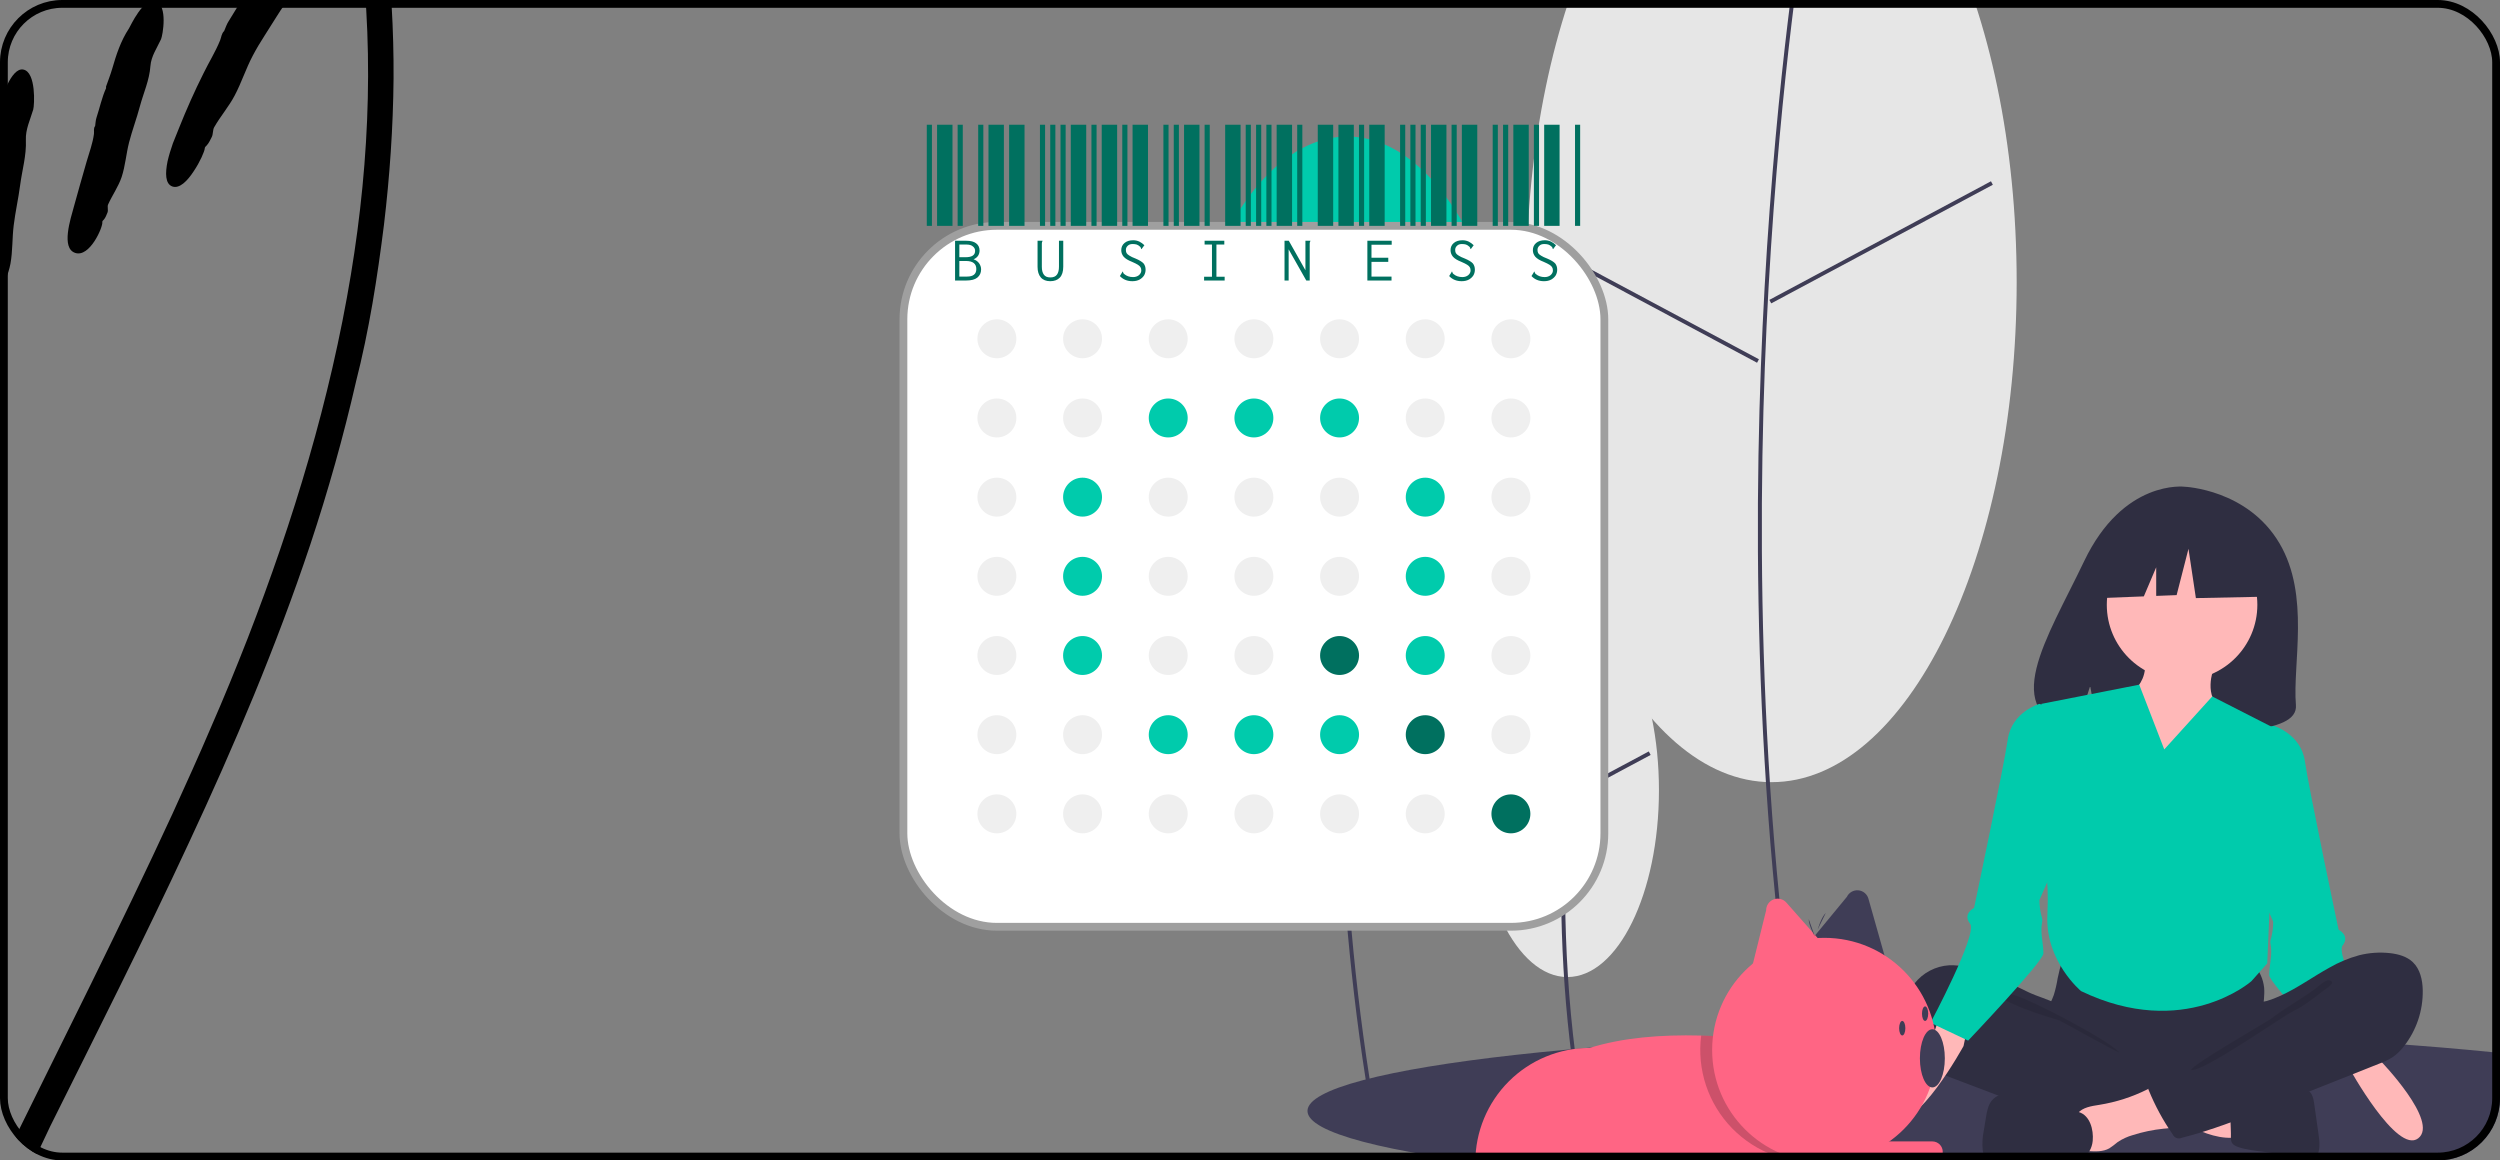 <svg width="321" height="149" viewBox="0 0 321 149" fill="none" xmlns="http://www.w3.org/2000/svg">
<rect x="0" y="0" width="321" height="149" fill="#808080" stroke="none"/>
<g clip-path="url(#clip0_20_3)">
<g clip-path="url(#clip1_20_3)">
<path d="M258.94 152.82C309.231 152.82 350 148.265 350 142.646C350 137.027 309.231 132.472 258.94 132.472C208.649 132.472 167.88 137.027 167.88 142.646C167.88 148.265 208.649 152.82 258.94 152.82Z" fill="#3F3D56"/>
<path d="M304.1 131.388L305.671 136.227C305.671 136.227 313.234 144.041 310.499 146.159C307.763 148.277 301.626 137.112 301.626 137.112L300.495 131.649L304.1 131.388Z" fill="#FFB8B8"/>
<path d="M289.59 93.936L291.879 93.174C291.879 93.174 295.44 94.191 295.949 97.752C296.458 101.313 300.273 119.372 300.273 119.372C300.273 119.372 301.799 120.135 300.782 121.407C299.764 122.679 305.869 134.125 305.869 134.125L301.036 136.414C301.036 136.414 291.371 126.24 291.371 125.223C291.371 124.205 291.625 123.188 291.625 122.17C291.625 121.153 291.371 121.153 291.625 120.39C291.795 119.725 291.88 119.041 291.879 118.355L290.099 114.285L289.59 93.936Z" fill="#00CBAC"/>
<path d="M172.998 111.385C185.7 111.385 195.997 90.375 195.997 64.458C195.997 38.542 185.7 17.532 172.998 17.532C160.297 17.532 150 38.542 150 64.458C150 90.375 160.297 111.385 172.998 111.385Z" fill="#00CBAC"/>
<path d="M172.787 64.945C173.935 44.519 176.246 30.721 176.269 30.584L175.768 30.499C175.744 30.636 173.429 44.456 172.28 64.909C171.219 83.786 170.964 112.338 175.768 141.162L176.269 141.078C171.474 112.303 171.729 83.794 172.787 64.945Z" fill="#3F3D56"/>
<path d="M193.554 54.942L172.76 66.072L173 66.52L193.794 55.39L193.554 54.942Z" fill="#3F3D56"/>
<path d="M151.048 60.52L150.808 60.969L171.605 72.093L171.845 71.644L151.048 60.52Z" fill="#3F3D56"/>
<path d="M227.468 100.429C244.85 100.429 258.94 71.68 258.94 36.215C258.94 0.75 244.85 -28 227.468 -28C210.087 -28 195.997 0.75 195.997 36.215C195.997 71.68 210.087 100.429 227.468 100.429Z" fill="#E6E6E6"/>
<path d="M227.086 36.873C228.656 8.916 231.82 -9.968 231.852 -10.155L231.35 -10.24C231.318 -10.053 228.151 8.853 226.579 36.836C225.128 62.663 224.778 101.727 231.35 141.162L231.852 141.078C225.288 101.692 225.637 62.672 227.086 36.873Z" fill="#3F3D56"/>
<path d="M255.641 23.275L227.186 38.505L227.426 38.953L255.881 23.723L255.641 23.275Z" fill="#3F3D56"/>
<path d="M197.386 30.908L197.146 31.357L225.606 46.579L225.846 46.13L197.386 30.908Z" fill="#3F3D56"/>
<path d="M201.251 125.452C207.745 125.452 213.009 114.71 213.009 101.46C213.009 88.209 207.745 77.468 201.251 77.468C194.757 77.468 189.492 88.209 189.492 101.46C189.492 114.71 194.757 125.452 201.251 125.452Z" fill="#E6E6E6"/>
<path d="M201.241 102.494L201.31 102.624L211.942 96.933L211.702 96.485L201.263 102.072C201.84 91.44 203.022 84.302 203.046 84.161L202.544 84.076C202.518 84.23 201.114 92.706 200.616 104.971L190.087 99.335L189.847 99.784L200.479 105.474L200.606 105.237C200.207 115.36 200.431 128.017 202.544 140.697L203.046 140.614C200.742 126.789 200.691 112.99 201.241 102.494Z" fill="#3F3D56"/>
<path d="M292.702 69.791C288.614 62.823 280.525 62.498 280.525 62.498C280.525 62.498 272.643 61.482 267.586 72.094C262.873 81.986 256.369 91.537 266.539 93.853L268.376 88.086L269.514 94.282C270.962 94.387 272.415 94.412 273.865 94.357C284.757 94.002 295.129 94.461 294.796 90.519C294.352 85.278 296.637 76.496 292.702 69.791Z" fill="#2F2E41"/>
<path d="M264.204 125.606C264.09 126.335 263.924 127.054 263.708 127.759C263.465 128.449 263.089 129.087 262.867 129.784C262.158 132.005 263.141 134.482 264.71 136.197C266.067 137.676 267.825 138.728 269.769 139.227C271.185 139.586 272.657 139.638 274.116 139.687C278.156 139.826 282.301 139.949 286.129 138.64C287.339 138.215 288.508 137.68 289.619 137.04C289.971 136.871 290.28 136.625 290.525 136.321C290.817 135.902 290.854 135.358 290.852 134.845C290.843 133.118 290.496 131.399 290.578 129.673C290.624 128.718 290.801 127.762 290.714 126.81C290.597 125.731 290.149 124.715 289.433 123.901C288.716 123.086 287.766 122.513 286.711 122.259C285.625 122.023 284.499 122.152 283.393 122.259C280.523 122.537 277.64 122.667 274.757 122.648C271.811 122.629 268.883 122.176 265.952 122.128C265.085 122.114 265.102 122.384 264.826 123.23C264.572 124.009 264.364 124.803 264.204 125.606Z" fill="#2F2E41"/>
<path d="M252.684 124.202C251.892 124.001 251.076 123.914 250.259 123.942C249.401 123.996 248.564 124.231 247.802 124.63C247.04 125.03 246.371 125.585 245.839 126.26C245.311 126.946 244.932 127.733 244.726 128.573C244.52 129.413 244.491 130.287 244.641 131.138C244.838 132.061 245.161 132.952 245.601 133.787C246.244 135.103 247.016 136.416 248.206 137.26C248.923 137.723 249.695 138.094 250.505 138.363L256.775 140.746C257.697 141.096 258.62 141.447 259.551 141.772C264.229 143.403 269.109 144.381 274.053 144.68C275.559 144.77 277.087 144.795 278.556 144.45C278.915 144.402 279.243 144.223 279.478 143.947C279.597 143.737 279.668 143.502 279.684 143.261L280.07 140.536C280.156 140.157 280.145 139.762 280.037 139.388C279.86 138.93 279.417 138.642 278.995 138.397C274.873 136.009 270.06 134.692 266.59 131.414C265.773 130.643 265.09 129.42 264.097 128.896C262.972 128.301 261.646 127.962 260.483 127.414C257.94 126.217 255.44 124.841 252.684 124.202Z" fill="#2F2E41"/>
<path opacity="0.1" d="M258.944 127.875C261.16 128.575 270.516 133.428 272.12 135.122C271.905 135.201 264.612 131.078 264.393 131.011C262.403 130.409 260.403 129.803 258.514 128.922C258.134 128.744 256.044 127.911 256.139 127.427C256.246 126.882 258.55 127.751 258.944 127.875Z" fill="black"/>
<path d="M286.592 146.093C286.718 146.102 286.843 146.065 286.943 145.988C286.987 145.931 287.02 145.865 287.039 145.795C287.058 145.725 287.062 145.652 287.053 145.581L287.043 141.869C285.985 141.361 284.801 141.198 283.639 141.041L278.218 140.31C278.343 140.327 277.371 142.665 277.52 142.977C277.783 143.527 279.79 144.015 280.357 144.275C282.327 145.178 284.373 146.17 286.592 146.093Z" fill="#FFB8B8"/>
<path d="M269.585 141.856C268.561 142.021 267.419 142.166 266.756 142.97C265.915 143.989 266.273 145.508 266.674 146.77C266.734 147.025 266.853 147.262 267.023 147.462C267.296 147.734 267.716 147.774 268.099 147.799C269.033 147.858 270.026 147.905 270.842 147.443C271.211 147.197 271.567 146.93 271.907 146.644C272.508 146.241 273.169 145.936 273.865 145.741C275.145 145.335 276.462 145.062 277.797 144.924C278.323 144.9 278.844 144.807 279.346 144.649C279.597 144.566 279.827 144.427 280.016 144.242C280.205 144.057 280.349 143.83 280.436 143.581C280.625 142.906 280.237 142.218 279.864 141.627C279.4 140.89 278.908 140.114 278.215 139.572C277.205 138.78 276.706 139.388 275.688 139.894C273.764 140.852 271.706 141.514 269.585 141.856Z" fill="#FFB8B8"/>
<path d="M266.91 142.786L260.411 140.849C259.632 140.575 258.818 140.416 257.993 140.376C257.169 140.377 256.306 140.649 255.772 141.282C255.268 141.878 255.124 142.694 254.998 143.467L254.729 145.122C254.55 145.956 254.499 146.813 254.579 147.662C254.702 148.505 255.128 149.347 255.87 149.755C256.769 150.25 257.871 150.009 258.875 149.802C260.902 149.384 262.964 149.161 265.034 149.135C265.811 149.126 266.627 149.136 267.315 148.768C268.132 148.332 268.62 147.408 268.705 146.479C268.832 145.066 268.365 143.22 266.91 142.786Z" fill="#2F2E41"/>
<path d="M289.146 141.098C289.989 140.949 290.732 140.466 291.54 140.181C292.676 139.78 293.907 139.78 295.111 139.784C295.553 139.786 296.024 139.796 296.392 140.043C296.922 140.399 297.058 141.111 297.148 141.747L297.692 145.585C297.794 146.307 297.896 147.048 297.736 147.76C297.577 148.471 297.096 149.156 296.396 149.34C295.547 149.563 294.714 149.015 293.911 148.655C291.906 147.756 289.575 147.986 287.484 147.314C287.095 147.19 286.68 146.999 286.522 146.62C286.45 146.407 286.425 146.181 286.447 145.957C286.483 144.724 286.225 143.039 286.593 141.86C286.924 140.8 288.206 141.098 289.146 141.098Z" fill="#2F2E41"/>
<path d="M302.899 122.657C304.197 122.329 305.544 122.236 306.874 122.383C307.937 122.502 309.032 122.8 309.808 123.542C310.753 124.445 311.056 125.842 311.081 127.154C311.124 129.765 310.265 132.31 308.65 134.361C308.256 134.878 307.787 135.333 307.259 135.711C306.691 136.07 306.084 136.365 305.45 136.59L291.409 142.177C287.715 143.646 284.008 145.12 280.155 146.089C280.049 146.14 279.935 146.169 279.818 146.175C279.701 146.181 279.583 146.164 279.473 146.123C279.363 146.083 279.262 146.021 279.177 145.941C279.091 145.861 279.022 145.764 278.975 145.657C277.744 143.883 276.712 141.979 275.897 139.979C275.86 139.915 275.838 139.844 275.831 139.771C275.824 139.697 275.833 139.623 275.858 139.554C275.909 139.477 275.981 139.415 276.065 139.376L285.996 133.62C286.725 133.236 287.404 132.765 288.018 132.215C288.448 131.795 288.799 131.301 289.056 130.758C289.262 130.324 289.281 129.301 289.544 128.98C289.801 128.666 290.682 128.641 291.089 128.518C291.663 128.34 292.224 128.126 292.771 127.876C294.992 126.874 296.971 125.417 299.1 124.244C300.294 123.555 301.57 123.022 302.899 122.657Z" fill="#2F2E41"/>
<path opacity="0.1" d="M297.269 126.956C295.562 128.248 293.353 129.437 291.662 130.763C291.085 131.216 281.463 136.672 281.327 137.397C282.905 137.665 292.955 130.573 294.393 129.866C295.831 129.158 297.106 128.16 298.369 127.17C298.691 126.917 300.055 126.158 299.131 125.876C298.61 125.717 297.653 126.697 297.269 126.956Z" fill="black"/>
<path d="M280.179 87.323C285.517 87.323 289.844 82.996 289.844 77.658C289.844 72.32 285.517 67.992 280.179 67.992C274.841 67.992 270.513 72.32 270.513 77.658C270.513 82.996 274.841 87.323 280.179 87.323Z" fill="#FFB8B8"/>
<path d="M284.249 85.797C284.249 85.797 282.722 89.612 285.52 91.139C288.318 92.665 276.872 104.874 276.872 104.874L271.785 90.121C271.785 90.121 276.109 88.595 275.346 84.525L284.249 85.797Z" fill="#FFB8B8"/>
<path d="M277.89 96.226L284.05 89.425L292.388 93.682L291.116 123.696L289.081 125.986C289.081 125.986 280.433 133.616 267.207 127.257C267.207 127.257 262.628 123.442 262.883 117.592C263.137 111.742 262.374 110.978 262.374 110.978L262.12 90.376L274.677 87.911L277.89 96.226Z" fill="#00CBAC"/>
<path d="M249.644 128.59L248.074 133.429C248.074 133.429 240.51 141.243 243.245 143.361C245.981 145.479 252.119 134.314 252.119 134.314L253.25 128.851L249.644 128.59Z" fill="#FFB8B8"/>
<path d="M264.154 91.139L261.865 90.376C261.865 90.376 258.304 91.393 257.795 94.954C257.287 98.515 253.471 116.574 253.471 116.574C253.471 116.574 251.945 117.337 252.963 118.609C253.98 119.881 247.875 131.327 247.875 131.327L252.708 133.616C252.708 133.616 262.374 123.442 262.374 122.425C262.374 121.407 262.12 120.39 262.12 119.372C262.12 118.355 262.374 118.355 262.12 117.592C261.95 116.927 261.864 116.243 261.865 115.557L263.646 111.487L264.154 91.139Z" fill="#00CBAC"/>
<path d="M290.895 69.12L282.903 64.897L271.868 66.625L269.584 76.797L275.268 76.576L276.856 72.839V76.514L279.478 76.412L281.001 70.463L281.952 76.797L291.276 76.605L290.895 69.12Z" fill="#2F2E41"/>
<path d="M234.244 134.555V149.226H189.432C189.432 145.335 190.978 141.604 193.729 138.852C196.48 136.101 200.212 134.555 204.103 134.555C208.305 133.245 213.163 132.828 218.434 132.965C223.406 133.092 228.745 133.716 234.244 134.555Z" fill="#FF6584"/>
<path d="M227.843 146.026H248.916C249.269 146.026 249.609 146.166 249.859 146.416C250.109 146.667 250.249 147.006 250.249 147.359C250.249 147.713 250.109 148.052 249.859 148.303C249.609 148.553 249.269 148.693 248.916 148.693H227.843V146.026Z" fill="#3F3D56"/>
<path d="M231.493 121.999L237.141 115.152C237.271 114.881 237.481 114.655 237.742 114.506C238.004 114.357 238.304 114.29 238.605 114.316C238.905 114.342 239.19 114.458 239.422 114.65C239.654 114.842 239.822 115.099 239.905 115.389L242.132 123.254L231.493 121.999Z" fill="#3F3D56"/>
<path d="M224.642 125.486L226.776 116.871C226.776 116.57 226.868 116.276 227.039 116.028C227.21 115.78 227.452 115.59 227.734 115.484C228.016 115.377 228.323 115.359 228.615 115.432C228.908 115.504 229.171 115.664 229.37 115.89L234.778 122.019L224.642 125.486Z" fill="#FF6584"/>
<path d="M227.043 146.559H248.115C248.469 146.559 248.808 146.7 249.059 146.95C249.309 147.2 249.449 147.539 249.449 147.893C249.449 148.247 249.309 148.586 249.059 148.836C248.808 149.086 248.469 149.227 248.115 149.227H227.043V146.559Z" fill="#FF6584"/>
<path opacity="0.2" d="M234.244 134.555V149.145C232.079 149.375 229.89 149.111 227.842 148.374C225.794 147.636 223.939 146.444 222.417 144.887C220.896 143.33 219.747 141.448 219.057 139.384C218.367 137.319 218.154 135.124 218.434 132.965C223.406 133.092 228.745 133.716 234.244 134.555Z" fill="black"/>
<path d="M234.245 149.227C242.2 149.227 248.649 142.778 248.649 134.822C248.649 126.867 242.2 120.418 234.245 120.418C226.289 120.418 219.84 126.867 219.84 134.822C219.84 142.778 226.289 149.227 234.245 149.227Z" fill="#FF6584"/>
<path d="M248.115 139.624C248.999 139.624 249.716 137.952 249.716 135.889C249.716 133.827 248.999 132.155 248.115 132.155C247.232 132.155 246.515 133.827 246.515 135.889C246.515 137.952 247.232 139.624 248.115 139.624Z" fill="#3F3D56"/>
<path d="M244.248 132.955C244.469 132.955 244.648 132.537 244.648 132.022C244.648 131.506 244.469 131.088 244.248 131.088C244.027 131.088 243.848 131.506 243.848 132.022C243.848 132.537 244.027 132.955 244.248 132.955Z" fill="#3F3D56"/>
<path d="M247.182 131.088C247.403 131.088 247.582 130.67 247.582 130.154C247.582 129.639 247.403 129.221 247.182 129.221C246.961 129.221 246.782 129.639 246.782 130.154C246.782 130.67 246.961 131.088 247.182 131.088Z" fill="#3F3D56"/>
<path d="M233.036 120.258C233.036 120.258 232.236 118.865 232.236 118.016L233.036 120.258Z" fill="#3F3D56"/>
<path d="M233.388 119.357C233.388 119.357 233.825 117.811 234.432 117.217L233.388 119.357Z" fill="#3F3D56"/>
</g>
<g clip-path="url(#clip2_20_3)">
<path d="M4.779 148.139C3.191 151.382 -0.434 158.74 -4.345 167.217C-8.26 175.69 -12.349 185.323 -15.17 192.986C-16.799 197.421 -18.387 201.866 -19.788 206.362C-21.193 210.858 -22.461 215.4 -23.576 219.972C-25.806 229.122 -27.395 238.419 -28.235 247.777C-29.065 257.131 -29.131 266.55 -28.204 275.873C-27.288 285.191 -25.353 294.407 -22.252 303.221C-22.028 303.918 -21.733 304.651 -21.442 305.43C-21.142 306.204 -20.857 307.024 -20.521 307.829C-19.854 309.443 -19.192 311.102 -18.55 312.564C-17.95 314.045 -17.384 315.339 -17.064 316.301C-16.743 317.263 -16.661 317.89 -16.936 317.981C-17.221 318.078 -17.675 317.798 -18.26 317.177C-18.555 316.866 -18.887 316.469 -19.248 315.991C-19.431 315.751 -19.62 315.492 -19.813 315.211C-19.997 314.921 -20.19 314.616 -20.389 314.295C-20.786 313.643 -21.213 312.915 -21.661 312.116C-22.094 311.306 -22.522 310.415 -22.98 309.458C-23.454 308.506 -23.866 307.457 -24.324 306.357C-24.793 305.262 -25.205 304.076 -25.633 302.839C-27.705 296.841 -29.192 290.649 -30.226 284.402C-31.28 278.149 -31.794 271.826 -31.952 265.512C-32.12 259.193 -31.84 252.879 -31.269 246.611C-30.704 240.339 -29.793 234.117 -28.637 227.961C-26.942 218.954 -24.615 210.069 -21.733 201.377C-18.836 192.696 -15.511 184.178 -11.906 175.797C-4.701 159.02 3.598 142.798 11.607 126.489C15.197 119.162 18.766 111.83 22.173 104.432C23.853 100.725 25.548 97.024 27.137 93.276C28.771 89.549 30.304 85.787 31.786 82.004C37.666 66.866 42.412 51.25 45.054 35.267C47.534 20.277 48.099 4.936 45.854 -10.028C45.594 -11.902 45.238 -13.755 44.897 -15.614C44.499 -17.457 44.133 -19.31 43.654 -21.138C43.227 -22.976 42.677 -24.784 42.167 -26.596C41.572 -28.389 41.022 -30.191 40.396 -31.973C37.865 -39.096 34.718 -46.011 31.317 -52.828C25.447 -64.595 18.838 -76.097 13.171 -88.17C10.35 -94.219 7.768 -100.374 5.706 -106.79C3.695 -113.21 2.305 -119.819 1.643 -126.52C1.333 -129.672 1.088 -133.159 1.083 -136.739C1.073 -140.313 1.307 -143.979 1.847 -147.442C2.28 -150.298 3.074 -154.096 4.301 -157.767C5.503 -161.449 7.152 -164.977 8.629 -167.457C8.939 -167.997 9.255 -168.541 9.612 -169.066L10.65 -170.654C11.399 -171.678 12.101 -172.722 12.87 -173.674C13.7 -174.809 14.576 -175.741 15.34 -176.606C16.144 -177.426 16.872 -178.154 17.544 -178.755C18.232 -179.341 18.832 -179.835 19.352 -180.237C19.892 -180.614 20.345 -180.904 20.711 -181.113C22.183 -181.948 22.254 -181.454 21.221 -179.814C20.997 -179.458 21.124 -179.346 21.068 -179.101C21.037 -178.979 20.966 -178.826 20.777 -178.597C20.604 -178.353 20.319 -178.022 19.871 -177.564C19.795 -177.487 19.652 -177.335 19.581 -177.263L19.082 -176.729L18.608 -176.169L17.641 -175.059C17.015 -174.31 16.409 -173.536 15.793 -172.783C14.622 -171.214 13.451 -169.641 12.427 -167.956C10.329 -164.621 8.547 -161.016 7.3 -157.192C5.742 -152.513 4.825 -147.615 4.377 -142.681C4.158 -140.211 4.082 -137.727 4.082 -135.242C4.128 -132.757 4.225 -130.272 4.474 -127.798C4.718 -125.323 5.034 -122.854 5.482 -120.405C5.681 -119.178 5.956 -117.961 6.2 -116.739C6.49 -115.527 6.74 -114.31 7.076 -113.109C7.682 -110.695 8.43 -108.317 9.225 -105.96L9.846 -104.198C10.06 -103.613 10.299 -103.032 10.523 -102.447L11.893 -98.954C19.55 -80.4 30.666 -63.363 38.96 -44.728C41.501 -39.015 43.761 -33.149 45.553 -27.116C47.31 -21.077 48.598 -14.906 49.413 -8.679C50.207 -2.447 50.569 3.831 50.533 10.099C50.477 16.367 50.044 22.62 49.306 28.826C48.456 35.614 47.402 42.401 45.681 49.127L45.711 49.01C44.092 56.067 42.127 63.047 39.846 69.911C35.513 82.894 30.065 95.781 24.225 108.271C18.415 120.781 12.259 132.94 6.455 144.6C6.007 145.517 5.441 146.785 4.779 148.139Z" fill="black"/>
</g>
<g clip-path="url(#clip3_20_3)">
<path d="M-4.302 38.864C-4.006 36.724 -3.689 34.584 -3.372 32.443C-3.178 31.132 -2.875 29.835 -2.861 28.494C-2.861 28.127 -3.034 27.73 -2.832 27.392V27.399C-2.825 27.01 -2.861 26.613 -2.789 26.239C-2.522 24.812 -2.399 23.291 -2.01 21.944C-1.996 21.893 -2.053 21.807 -2.039 21.728C-1.967 21.346 -1.65 20.012 -1.52 19.148C-1.218 17.137 -0.857 15.141 0.008 13.231C0.144 12.936 1.384 8.634 2.984 8.929C4.656 9.239 4.425 13.534 4.266 14.067C3.885 15.357 3.265 16.611 3.322 17.973C3.409 19.962 2.84 21.836 2.587 23.767C2.364 25.497 1.968 27.204 1.759 28.941C1.557 30.57 1.636 32.249 1.341 33.863C1.081 35.254 0.418 36.573 0.022 37.942C-0.072 38.266 0.159 38.713 0.065 39.066C-0.007 39.362 -0.108 39.852 -0.302 40.125C-0.382 40.241 -0.482 40.363 -0.446 40.493C-0.273 41.113 -1.506 45.674 -3.444 45.292C-5.34 44.91 -4.561 40.723 -4.302 38.864Z" fill="black"/>
<path d="M9.506 26.469C10.032 24.552 10.58 22.642 11.127 20.733C11.466 19.558 11.905 18.419 12.064 17.194C12.107 16.856 11.978 16.467 12.215 16.186V16.193C12.266 15.84 12.273 15.472 12.381 15.133C12.799 13.865 13.087 12.496 13.621 11.321C13.642 11.278 13.592 11.184 13.613 11.12C13.729 10.781 14.183 9.606 14.406 8.835C14.925 7.041 15.494 5.268 16.561 3.647C16.727 3.394 18.42 -0.36 19.969 0.144C21.584 0.67 20.892 4.569 20.676 5.037C20.157 6.162 19.407 7.221 19.314 8.475C19.184 10.312 18.42 11.941 17.959 13.663C17.548 15.213 16.979 16.719 16.575 18.275C16.201 19.738 16.092 21.28 15.624 22.714C15.213 23.947 14.421 25.056 13.88 26.253C13.75 26.534 13.931 26.973 13.801 27.291C13.693 27.55 13.541 27.982 13.325 28.206C13.232 28.299 13.116 28.393 13.138 28.523C13.239 29.113 11.531 33.106 9.65 32.472C7.82 31.852 9.052 28.134 9.506 26.469Z" fill="black"/>
<path d="M22.976 16.466C23.927 14.081 24.972 11.724 26.125 9.425C26.817 8.006 27.66 6.665 28.258 5.188C28.424 4.784 28.438 4.287 28.784 3.984L28.777 3.992C28.965 3.566 29.101 3.112 29.354 2.73C30.276 1.26 31.155 -0.332 32.215 -1.629C32.258 -1.68 32.243 -1.795 32.301 -1.874C32.575 -2.242 33.555 -3.561 34.182 -4.404C35.572 -6.4 37.108 -8.295 39.053 -9.816C39.205 -9.938 40.242 -10.918 41.388 -11.718C42.563 -12.504 43.831 -13.102 44.415 -12.533C45.027 -11.942 44.595 -10.652 43.961 -9.47C43.349 -8.266 42.527 -7.157 42.303 -6.933C41.756 -6.393 41.165 -5.895 40.61 -5.355C40.069 -4.807 39.579 -4.216 39.226 -3.525C38.217 -1.5 36.725 0.158 35.565 2.053L33.966 4.583C33.425 5.418 32.913 6.276 32.452 7.155C31.573 8.813 31.004 10.621 30.132 12.264C29.39 13.684 28.294 14.938 27.494 16.351C27.307 16.682 27.379 17.215 27.192 17.59C27.033 17.9 26.795 18.419 26.536 18.678C26.421 18.786 26.291 18.901 26.291 19.053C26.277 19.406 25.686 20.79 24.864 22C24.071 23.218 23.048 24.277 22.119 23.939C21.21 23.6 21.203 22.252 21.513 20.718C21.686 19.954 21.938 19.154 22.198 18.404C22.486 17.662 22.774 16.985 22.976 16.466Z" fill="black"/>
</g>
<rect x="116" y="29" width="90" height="90" rx="12" fill="white" stroke="#9F9F9F"/>
<circle cx="128" cy="43.5" r="2.5" fill="#EFEFEF"/>
<circle cx="139" cy="43.5" r="2.5" fill="#EFEFEF"/>
<circle cx="150" cy="43.5" r="2.5" fill="#EFEFEF"/>
<circle cx="161" cy="43.5" r="2.5" fill="#EFEFEF"/>
<circle cx="172" cy="43.5" r="2.5" fill="#EFEFEF"/>
<circle cx="183" cy="43.5" r="2.5" fill="#EFEFEF"/>
<circle cx="194" cy="43.5" r="2.5" fill="#EFEFEF"/>
<circle cx="128" cy="53.667" r="2.5" fill="#EFEFEF"/>
<circle cx="139" cy="53.667" r="2.5" fill="#EFEFEF"/>
<circle cx="150" cy="53.667" r="2.5" fill="#00CBAC"/>
<circle cx="161" cy="53.667" r="2.5" fill="#00CBAC"/>
<circle cx="172" cy="53.667" r="2.5" fill="#00CBAC"/>
<circle cx="183" cy="53.667" r="2.5" fill="#EFEFEF"/>
<circle cx="194" cy="53.667" r="2.5" fill="#EFEFEF"/>
<circle cx="128" cy="63.833" r="2.5" fill="#EFEFEF"/>
<circle cx="139" cy="63.833" r="2.5" fill="#00CBAC"/>
<circle cx="150" cy="63.833" r="2.5" fill="#EFEFEF"/>
<circle cx="161" cy="63.833" r="2.5" fill="#EFEFEF"/>
<circle cx="172" cy="63.833" r="2.5" fill="#EFEFEF"/>
<circle cx="183" cy="63.833" r="2.5" fill="#00CBAC"/>
<circle cx="194" cy="63.833" r="2.5" fill="#EFEFEF"/>
<circle cx="128" cy="74" r="2.5" fill="#EFEFEF"/>
<circle cx="139" cy="74" r="2.5" fill="#00CBAC"/>
<circle cx="150" cy="74" r="2.5" fill="#EFEFEF"/>
<circle cx="161" cy="74" r="2.5" fill="#EFEFEF"/>
<circle cx="172" cy="74" r="2.5" fill="#EFEFEF"/>
<circle cx="183" cy="74" r="2.5" fill="#00CBAC"/>
<circle cx="194" cy="74" r="2.5" fill="#EFEFEF"/>
<circle cx="128" cy="84.167" r="2.5" fill="#EFEFEF"/>
<circle cx="139" cy="84.167" r="2.5" fill="#00CBAC"/>
<circle cx="150" cy="84.167" r="2.5" fill="#EFEFEF"/>
<circle cx="161" cy="84.167" r="2.5" fill="#EFEFEF"/>
<circle cx="172" cy="84.167" r="2.5" fill="#00705F"/>
<circle cx="183" cy="84.167" r="2.5" fill="#00CBAC"/>
<circle cx="194" cy="84.167" r="2.5" fill="#EFEFEF"/>
<circle cx="128" cy="94.333" r="2.5" fill="#EFEFEF"/>
<circle cx="139" cy="94.333" r="2.5" fill="#EFEFEF"/>
<circle cx="150" cy="94.333" r="2.5" fill="#00CBAC"/>
<circle cx="161" cy="94.333" r="2.5" fill="#00CBAC"/>
<circle cx="172" cy="94.333" r="2.5" fill="#00CBAC"/>
<circle cx="183" cy="94.333" r="2.5" fill="#00705F"/>
<circle cx="194" cy="94.333" r="2.5" fill="#EFEFEF"/>
<circle cx="128" cy="104.5" r="2.5" fill="#EFEFEF"/>
<circle cx="139" cy="104.5" r="2.5" fill="#EFEFEF"/>
<circle cx="150" cy="104.5" r="2.5" fill="#EFEFEF"/>
<circle cx="161" cy="104.5" r="2.5" fill="#EFEFEF"/>
<circle cx="172" cy="104.5" r="2.5" fill="#EFEFEF"/>
<circle cx="183" cy="104.5" r="2.5" fill="#EFEFEF"/>
<circle cx="194" cy="104.5" r="2.5" fill="#00705F"/>
<path d="M119 29V16.02H119.66V29H119ZM120.32 29V16.02H122.3V29H120.32ZM122.96 29V16.02H123.62V29H122.96ZM125.6 29V16.02H126.26V29H125.6ZM126.92 29V16.02H128.9V29H126.92ZM122.63 30.914H124.082C124.639 30.914 125.057 31.024 125.336 31.244C125.629 31.464 125.776 31.772 125.776 32.168C125.776 32.417 125.71 32.645 125.578 32.85C125.431 33.055 125.241 33.202 125.006 33.29C125.299 33.393 125.534 33.561 125.71 33.796C125.886 34.045 125.974 34.309 125.974 34.588C125.974 35.028 125.813 35.38 125.49 35.644C125.182 35.893 124.705 36.018 124.06 36.018H122.63V30.914ZM123.994 33.026C124.801 33.026 125.204 32.755 125.204 32.212C125.204 31.977 125.109 31.787 124.918 31.64C124.742 31.479 124.463 31.398 124.082 31.398H123.18V33.026H123.994ZM124.17 35.512C124.962 35.512 125.358 35.189 125.358 34.544C125.358 33.855 124.911 33.51 124.016 33.51H123.18V35.512H124.17ZM129.57 29V16.02H131.55V29H129.57ZM133.53 29V16.02H134.19V29H133.53ZM134.85 29V16.02H135.51V29H134.85ZM136.17 29V16.02H136.83V29H136.17ZM137.49 29V16.02H139.47V29H137.49ZM134.85 36.106C134.322 36.106 133.919 35.945 133.64 35.622C133.362 35.299 133.222 34.845 133.222 34.258V30.914H133.86V30.98C133.816 31.009 133.794 31.046 133.794 31.09C133.78 31.119 133.772 31.185 133.772 31.288V34.258C133.772 34.698 133.86 35.035 134.036 35.27C134.198 35.505 134.476 35.622 134.872 35.622C135.254 35.622 135.532 35.505 135.708 35.27C135.884 35.035 135.972 34.691 135.972 34.236V30.914H136.522V34.236C136.522 34.867 136.376 35.336 136.082 35.644C135.789 35.952 135.378 36.106 134.85 36.106ZM140.141 29V16.02H140.801V29H140.141ZM141.461 29V16.02H143.441V29H141.461ZM144.101 29V16.02H144.761V29H144.101ZM145.421 29V16.02H147.401V29H145.421ZM149.381 29V16.02H150.041V29H149.381ZM145.399 36.106C144.739 36.106 144.203 35.886 143.793 35.446L144.101 34.94L144.123 34.874L144.189 34.896C144.189 34.911 144.196 34.94 144.211 34.984C144.211 35.013 144.225 35.05 144.255 35.094C144.269 35.123 144.299 35.153 144.343 35.182C144.651 35.446 145.032 35.578 145.487 35.578C145.78 35.578 146.029 35.497 146.235 35.336C146.44 35.16 146.543 34.955 146.543 34.72C146.543 34.559 146.506 34.419 146.433 34.302C146.374 34.199 146.264 34.097 146.103 33.994C145.941 33.891 145.692 33.767 145.355 33.62C144.856 33.429 144.497 33.209 144.277 32.96C144.071 32.711 143.969 32.432 143.969 32.124C143.969 31.743 144.108 31.435 144.387 31.2C144.665 30.965 145.039 30.848 145.509 30.848C145.787 30.848 146.051 30.907 146.301 31.024C146.535 31.141 146.748 31.295 146.939 31.486L146.565 31.992L146.521 31.948C146.521 31.933 146.513 31.911 146.499 31.882C146.499 31.838 146.484 31.801 146.455 31.772C146.44 31.728 146.411 31.691 146.367 31.662C146.249 31.545 146.11 31.457 145.949 31.398C145.802 31.354 145.626 31.332 145.421 31.332C145.157 31.332 144.951 31.405 144.805 31.552C144.643 31.699 144.563 31.875 144.563 32.08C144.563 32.241 144.592 32.381 144.651 32.498C144.724 32.615 144.849 32.725 145.025 32.828C145.201 32.945 145.465 33.07 145.817 33.202C146.301 33.407 146.638 33.613 146.829 33.818C147.005 34.038 147.093 34.309 147.093 34.632C147.093 34.881 147.034 35.116 146.917 35.336C146.785 35.556 146.594 35.739 146.345 35.886C146.081 36.033 145.765 36.106 145.399 36.106ZM150.711 29V16.02H151.371V29H150.711ZM152.031 29V16.02H154.011V29H152.031ZM154.671 29V16.02H155.331V29H154.671ZM157.311 29V16.02H159.291V29H157.311ZM159.951 29V16.02H160.611V29H159.951ZM154.605 35.534H155.617V31.398H154.671V30.914H157.201V31.398H156.189V35.534H157.245V36.018H154.605V35.534ZM161.281 29V16.02H161.941V29H161.281ZM162.601 29V16.02H163.261V29H162.601ZM163.921 29V16.02H165.901V29H163.921ZM166.561 29V16.02H167.221V29H166.561ZM169.201 29V16.02H171.181V29H169.201ZM164.933 30.914H165.483L167.617 34.698V30.914H168.255V30.98C168.211 31.009 168.189 31.046 168.189 31.09C168.175 31.119 168.167 31.185 168.167 31.288V36.018H167.727L165.461 32.014V36.018H164.933V30.914ZM171.852 29V16.02H173.832V29H171.852ZM174.492 29V16.02H175.152V29H174.492ZM175.812 29V16.02H177.792V29H175.812ZM179.772 29V16.02H180.432V29H179.772ZM181.092 29V16.02H181.752V29H181.092ZM175.57 30.914H178.694V31.42H176.098V33.092H178.254V33.62H176.098V35.512H178.672V36.018H175.57V30.914ZM182.422 29V16.02H183.082V29H182.422ZM183.742 29V16.02H185.722V29H183.742ZM186.382 29V16.02H187.042V29H186.382ZM187.702 29V16.02H189.682V29H187.702ZM191.662 29V16.02H192.322V29H191.662ZM187.68 36.106C187.02 36.106 186.485 35.886 186.074 35.446L186.382 34.94L186.404 34.874L186.47 34.896C186.47 34.911 186.477 34.94 186.492 34.984C186.492 35.013 186.507 35.05 186.536 35.094C186.551 35.123 186.58 35.153 186.624 35.182C186.932 35.446 187.313 35.578 187.768 35.578C188.061 35.578 188.311 35.497 188.516 35.336C188.721 35.16 188.824 34.955 188.824 34.72C188.824 34.559 188.787 34.419 188.714 34.302C188.655 34.199 188.545 34.097 188.384 33.994C188.223 33.891 187.973 33.767 187.636 33.62C187.137 33.429 186.778 33.209 186.558 32.96C186.353 32.711 186.25 32.432 186.25 32.124C186.25 31.743 186.389 31.435 186.668 31.2C186.947 30.965 187.321 30.848 187.79 30.848C188.069 30.848 188.333 30.907 188.582 31.024C188.817 31.141 189.029 31.295 189.22 31.486L188.846 31.992L188.802 31.948C188.802 31.933 188.795 31.911 188.78 31.882C188.78 31.838 188.765 31.801 188.736 31.772C188.721 31.728 188.692 31.691 188.648 31.662C188.531 31.545 188.391 31.457 188.23 31.398C188.083 31.354 187.907 31.332 187.702 31.332C187.438 31.332 187.233 31.405 187.086 31.552C186.925 31.699 186.844 31.875 186.844 32.08C186.844 32.241 186.873 32.381 186.932 32.498C187.005 32.615 187.13 32.725 187.306 32.828C187.482 32.945 187.746 33.07 188.098 33.202C188.582 33.407 188.919 33.613 189.11 33.818C189.286 34.038 189.374 34.309 189.374 34.632C189.374 34.881 189.315 35.116 189.198 35.336C189.066 35.556 188.875 35.739 188.626 35.886C188.362 36.033 188.047 36.106 187.68 36.106ZM192.992 29V16.02H193.652V29H192.992ZM194.312 29V16.02H196.292V29H194.312ZM196.952 29V16.02H197.612V29H196.952ZM198.272 29V16.02H200.252V29H198.272ZM202.232 29V16.02H202.892V29H202.232ZM198.25 36.106C197.59 36.106 197.055 35.886 196.644 35.446L196.952 34.94L196.974 34.874L197.04 34.896C197.04 34.911 197.048 34.94 197.062 34.984C197.062 35.013 197.077 35.05 197.106 35.094C197.121 35.123 197.15 35.153 197.194 35.182C197.502 35.446 197.884 35.578 198.338 35.578C198.632 35.578 198.881 35.497 199.086 35.336C199.292 35.16 199.394 34.955 199.394 34.72C199.394 34.559 199.358 34.419 199.284 34.302C199.226 34.199 199.116 34.097 198.954 33.994C198.793 33.891 198.544 33.767 198.206 33.62C197.708 33.429 197.348 33.209 197.128 32.96C196.923 32.711 196.82 32.432 196.82 32.124C196.82 31.743 196.96 31.435 197.238 31.2C197.517 30.965 197.891 30.848 198.36 30.848C198.639 30.848 198.903 30.907 199.152 31.024C199.387 31.141 199.6 31.295 199.79 31.486L199.416 31.992L199.372 31.948C199.372 31.933 199.365 31.911 199.35 31.882C199.35 31.838 199.336 31.801 199.306 31.772C199.292 31.728 199.262 31.691 199.218 31.662C199.101 31.545 198.962 31.457 198.8 31.398C198.654 31.354 198.478 31.332 198.272 31.332C198.008 31.332 197.803 31.405 197.656 31.552C197.495 31.699 197.414 31.875 197.414 32.08C197.414 32.241 197.444 32.381 197.502 32.498C197.576 32.615 197.7 32.725 197.876 32.828C198.052 32.945 198.316 33.07 198.668 33.202C199.152 33.407 199.49 33.613 199.68 33.818C199.856 34.038 199.944 34.309 199.944 34.632C199.944 34.881 199.886 35.116 199.768 35.336C199.636 35.556 199.446 35.739 199.196 35.886C198.932 36.033 198.617 36.106 198.25 36.106Z" fill="#00705F"/>
</g>
<rect x="0.5" y="0.5" width="320" height="148" rx="7.5" stroke="black"/>
<defs>
<clipPath id="clip0_20_3">
<rect width="321" height="149" rx="8" fill="white"/>
</clipPath>
<clipPath id="clip1_20_3">
<rect width="200" height="190.564" fill="white" transform="translate(150 -28)"/>
</clipPath>
<clipPath id="clip2_20_3">
<rect width="500" height="82.994" fill="white" transform="matrix(0 -1 1 0 -32 318)"/>
</clipPath>
<clipPath id="clip3_20_3">
<rect width="50" height="58.647" fill="white" transform="translate(-5 -13)"/>
</clipPath>
</defs>
</svg>
